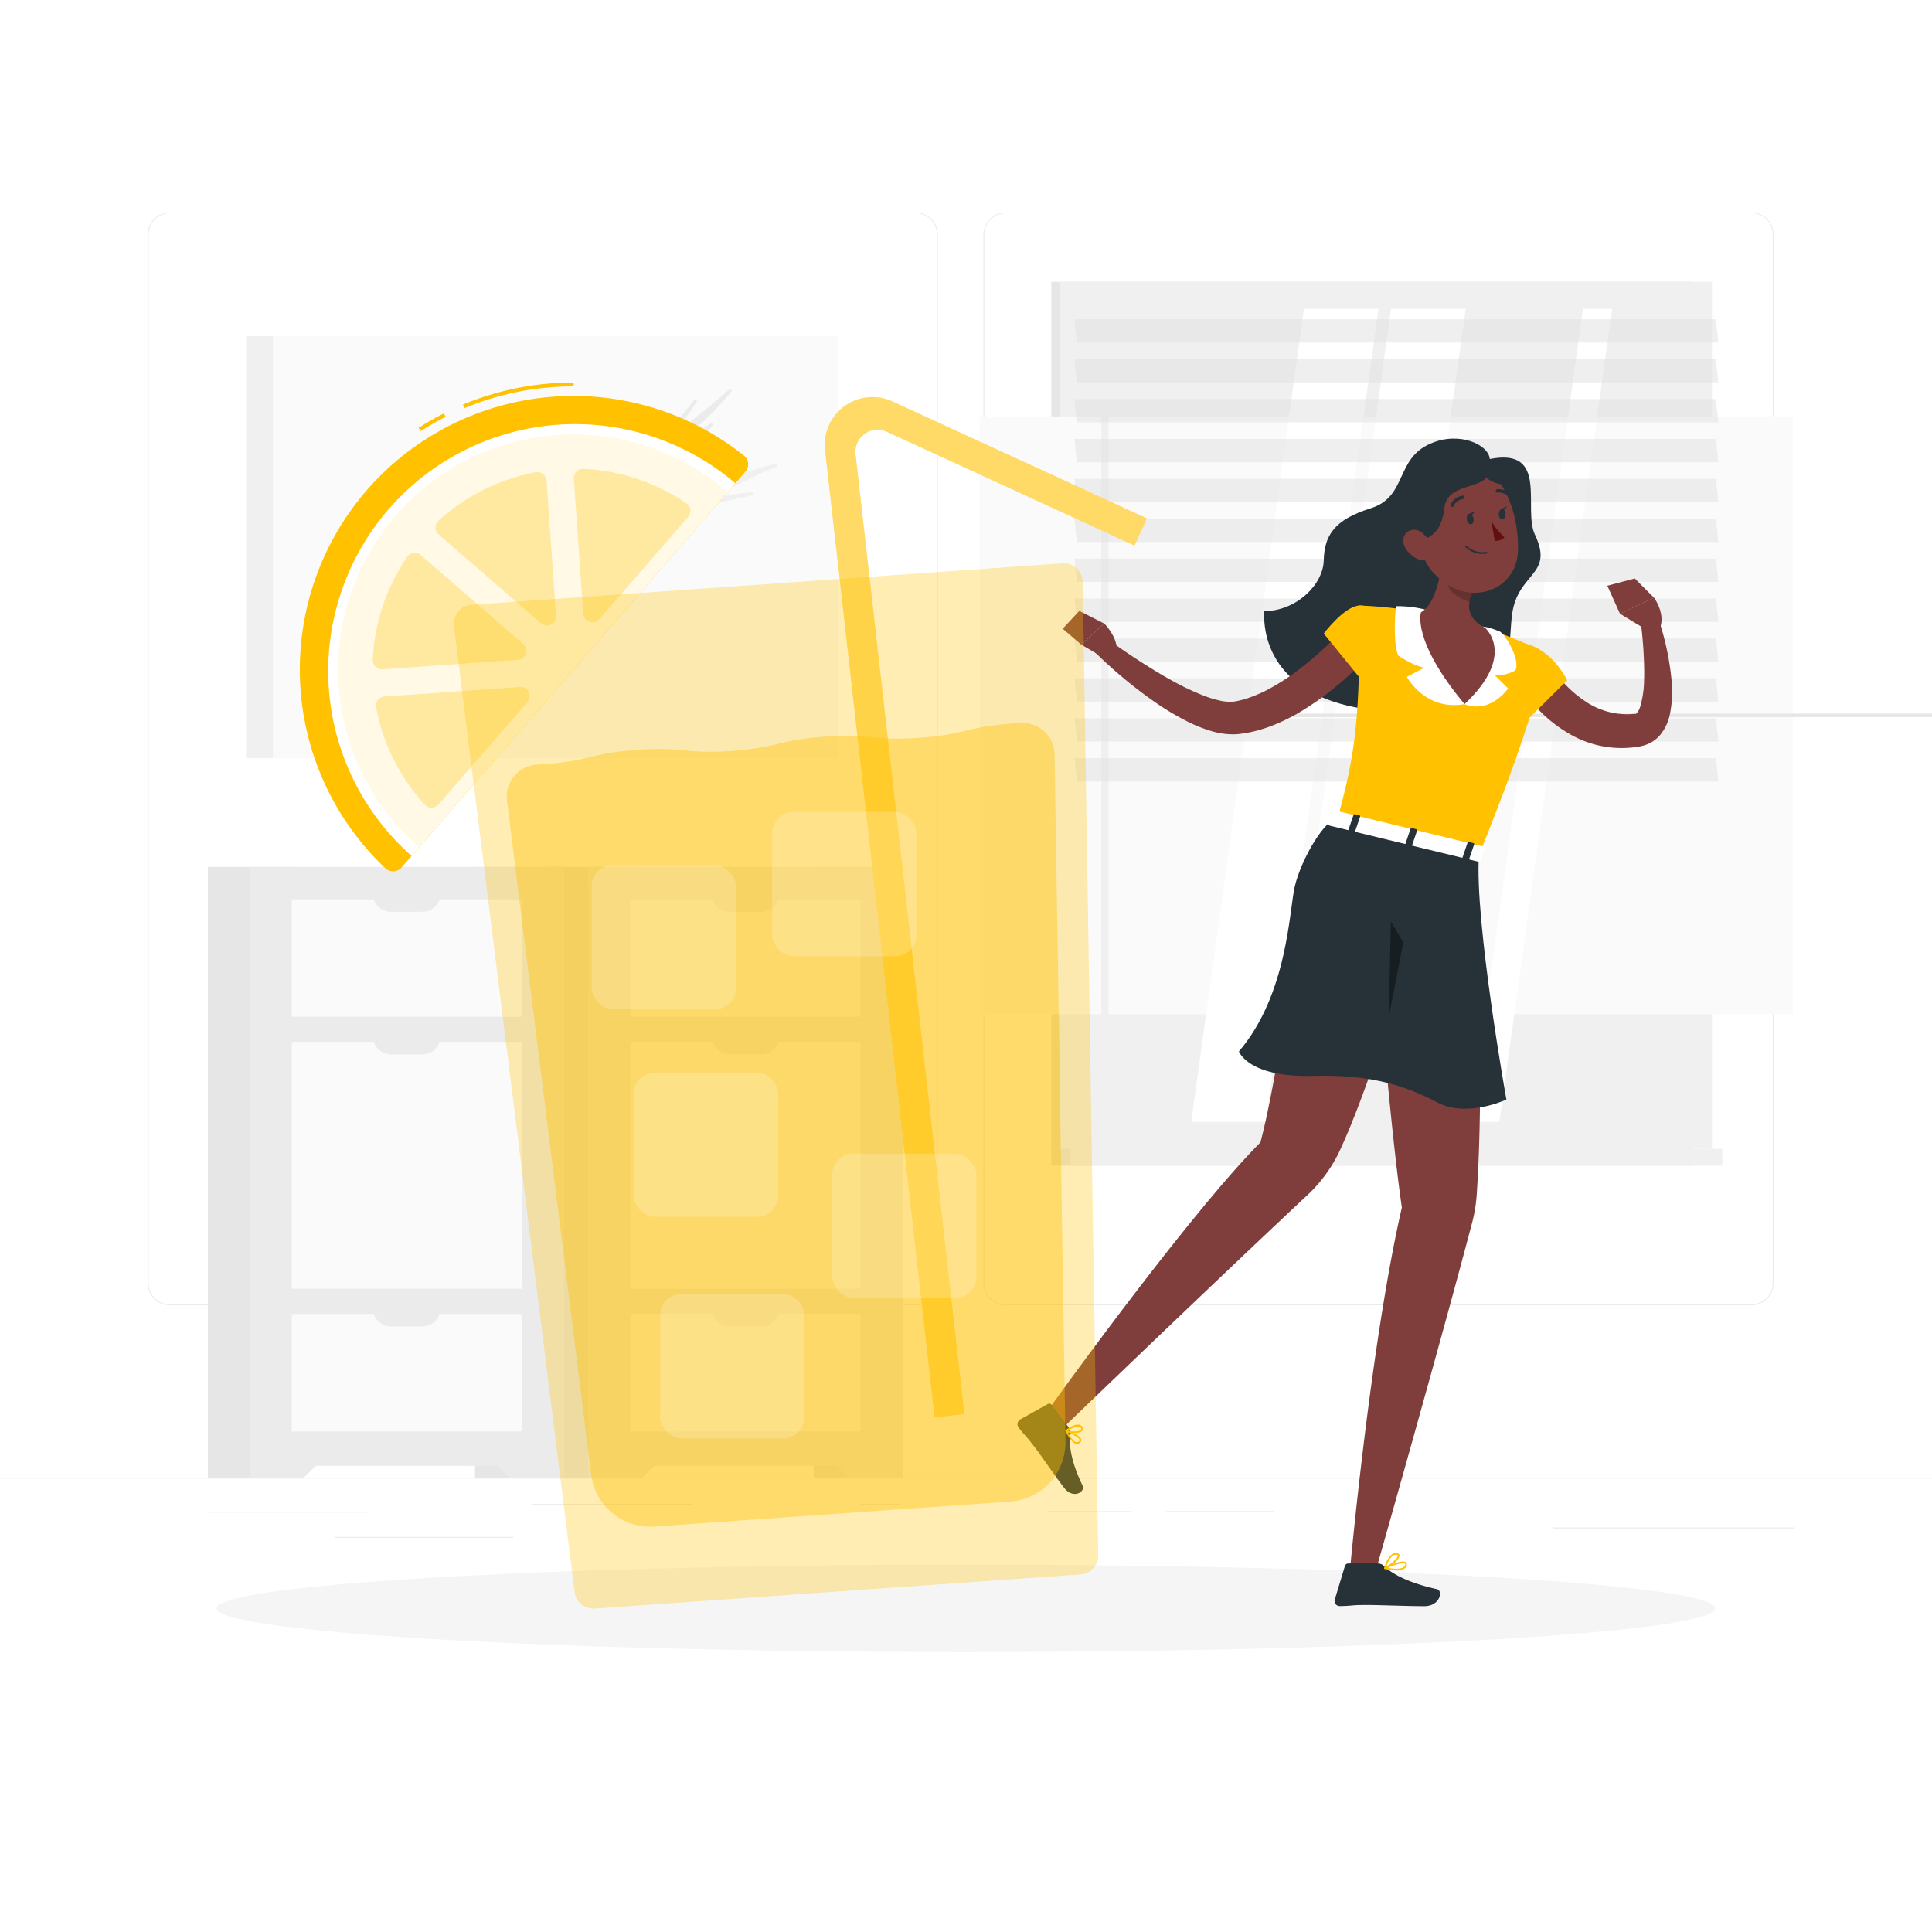 <svg class="animated" id="freepik_stories-refreshing" xmlns="http://www.w3.org/2000/svg" viewBox="0 0 500 500" version="1.1" xmlns:xlink="http://www.w3.org/1999/xlink" xmlns:svgjs="http://svgjs.com/svgjs"><style>svg#freepik_stories-refreshing:not(.animated) .animable {opacity: 0;}svg#freepik_stories-refreshing.animated #freepik--Character--inject-1 {animation: 1s 1 forwards cubic-bezier(.36,-0.01,.5,1.38) slideRight;animation-delay: 0s;}svg#freepik_stories-refreshing.animated #freepik--fresh-drink--inject-1 {animation: 1.5s Infinite  linear floating;animation-delay: 0s;}            @keyframes slideRight {                0% {                    opacity: 0;                    transform: translateX(30px);                }                100% {                    opacity: 1;                    transform: translateX(0);                }            }                    @keyframes floating {                0% {                    opacity: 1;                    transform: translateY(0px);                }                50% {                    transform: translateY(-10px);                }                100% {                    opacity: 1;                    transform: translateY(0px);                }            }        </style><g id="freepik--background-complete--inject-1" class="animable" style="transform-origin: 250px 226.5px;"><rect y="382.4" width="500" height="0.25" style="fill: rgb(235, 235, 235); transform-origin: 250px 382.525px;" id="elu9r9k6pn8g8" class="animable"></rect><rect x="53.79" y="391.21" width="41.21" height="0.25" style="fill: rgb(235, 235, 235); transform-origin: 74.395px 391.335px;" id="elj0fs0gur9ya" class="animable"></rect><rect x="137.67" y="389.21" width="41.33" height="0.25" style="fill: rgb(235, 235, 235); transform-origin: 158.335px 389.335px;" id="elc9p4g4nrgo4" class="animable"></rect><rect x="222.78" y="389.21" width="10" height="0.25" style="fill: rgb(235, 235, 235); transform-origin: 227.78px 389.335px;" id="el4n9r3cg1poh" class="animable"></rect><rect x="86.58" y="397.75" width="46.25" height="0.25" style="fill: rgb(235, 235, 235); transform-origin: 109.705px 397.875px;" id="eli9w0uksxuqi" class="animable"></rect><rect x="271.2" y="391.08" width="21.6" height="0.25" style="fill: rgb(235, 235, 235); transform-origin: 282px 391.205px;" id="el2lpyj8cub1u" class="animable"></rect><rect x="301.7" y="391.08" width="27.93" height="0.25" style="fill: rgb(235, 235, 235); transform-origin: 315.665px 391.205px;" id="elwebqxz6du2h" class="animable"></rect><rect x="401.89" y="395.31" width="62.44" height="0.25" style="fill: rgb(235, 235, 235); transform-origin: 433.11px 395.435px;" id="eld5l4dy865ys" class="animable"></rect><path d="M237,337.8H43.91a5.71,5.71,0,0,1-5.7-5.71V60.66A5.71,5.71,0,0,1,43.91,55H237a5.71,5.71,0,0,1,5.71,5.71V332.09A5.71,5.71,0,0,1,237,337.8ZM43.91,55.2a5.46,5.46,0,0,0-5.45,5.46V332.09a5.46,5.46,0,0,0,5.45,5.46H237a5.47,5.47,0,0,0,5.46-5.46V60.66A5.47,5.47,0,0,0,237,55.2Z" style="fill: rgb(235, 235, 235); transform-origin: 140.46px 196.4px;" id="elqtvouwtx6x7" class="animable"></path><path d="M453.31,337.8H260.21a5.72,5.72,0,0,1-5.71-5.71V60.66A5.72,5.72,0,0,1,260.21,55h193.1A5.71,5.71,0,0,1,459,60.66V332.09A5.71,5.71,0,0,1,453.31,337.8ZM260.21,55.2a5.47,5.47,0,0,0-5.46,5.46V332.09a5.47,5.47,0,0,0,5.46,5.46h193.1a5.47,5.47,0,0,0,5.46-5.46V60.66a5.47,5.47,0,0,0-5.46-5.46Z" style="fill: rgb(235, 235, 235); transform-origin: 356.75px 196.4px;" id="elrqc2xbhbbo" class="animable"></path><rect x="272.08" y="72.94" width="166" height="224.38" style="fill: rgb(230, 230, 230); transform-origin: 355.08px 185.13px;" id="elg5lucw9i7ww" class="animable"></rect><rect x="274.4" y="72.94" width="168.66" height="224.38" style="fill: rgb(240, 240, 240); transform-origin: 358.73px 185.13px;" id="ellvjvme1yho" class="animable"></rect><rect x="272.08" y="297.32" width="166" height="4.35" style="fill: rgb(230, 230, 230); transform-origin: 355.08px 299.495px;" id="elukzve8azlio" class="animable"></rect><rect x="277.06" y="297.32" width="168.66" height="4.35" style="fill: rgb(240, 240, 240); transform-origin: 361.39px 299.495px;" id="elhntig193odw" class="animable"></rect><g id="ele47flyvx1t"><rect x="253.51" y="107.77" width="210.43" height="154.71" style="fill: rgb(250, 250, 250); transform-origin: 358.725px 185.125px; transform: rotate(90deg);" class="animable"></rect></g><polygon points="330.84 290.35 360 79.91 379.32 79.91 350.16 290.35 330.84 290.35" style="fill: rgb(255, 255, 255); transform-origin: 355.08px 185.13px;" id="elegfqmxvkuhw" class="animable"></polygon><polygon points="308.28 290.35 337.45 79.91 356.76 79.91 327.6 290.35 308.28 290.35" style="fill: rgb(255, 255, 255); transform-origin: 332.52px 185.13px;" id="elly1oyhppcv" class="animable"></polygon><rect x="285.02" y="79.91" width="1.89" height="197.78" rx="0.57" style="fill: rgb(240, 240, 240); transform-origin: 285.965px 178.8px;" id="el8eo1roz6459" class="animable"></rect><polygon points="380.51 290.35 409.67 79.91 417.21 79.91 388.04 290.35 380.51 290.35" style="fill: rgb(255, 255, 255); transform-origin: 398.86px 185.13px;" id="elrvw4aky5ctg" class="animable"></polygon><g id="elnso533d7v6m"><rect x="330.43" y="184.69" width="210.43" height="0.89" style="fill: rgb(230, 230, 230); transform-origin: 435.645px 185.135px; transform: rotate(90deg);" class="animable"></rect></g><g id="el2iqoqkij3r2"><polygon points="444.71 88.64 278.7 88.64 278.06 82.62 444.07 82.62 444.71 88.64" style="fill: rgb(224, 224, 224); opacity: 0.5; transform-origin: 361.385px 85.63px;" class="animable"></polygon></g><g id="elfl17g1t1mir"><polygon points="444.71 109.3 278.7 109.3 278.06 103.28 444.07 103.28 444.71 109.3" style="fill: rgb(224, 224, 224); opacity: 0.5; transform-origin: 361.385px 106.29px;" class="animable"></polygon></g><g id="elgxbvhaqj9ar"><polygon points="444.71 129.95 278.7 129.95 278.06 123.93 444.07 123.93 444.71 129.95" style="fill: rgb(224, 224, 224); opacity: 0.5; transform-origin: 361.385px 126.94px;" class="animable"></polygon></g><g id="el883bub30cy8"><polygon points="444.71 150.6 278.7 150.6 278.06 144.58 444.07 144.58 444.71 150.6" style="fill: rgb(224, 224, 224); opacity: 0.5; transform-origin: 361.385px 147.59px;" class="animable"></polygon></g><g id="elk2orj7f226c"><polygon points="444.71 171.26 278.7 171.26 278.06 165.24 444.07 165.24 444.71 171.26" style="fill: rgb(224, 224, 224); opacity: 0.5; transform-origin: 361.385px 168.25px;" class="animable"></polygon></g><g id="el44saf0n9ffl"><polygon points="444.71 191.91 278.7 191.91 278.06 185.89 444.07 185.89 444.71 191.91" style="fill: rgb(224, 224, 224); opacity: 0.5; transform-origin: 361.385px 188.9px;" class="animable"></polygon></g><g id="el13skvti1gwlj"><polygon points="444.71 98.97 278.7 98.97 278.06 92.95 444.07 92.95 444.71 98.97" style="fill: rgb(224, 224, 224); opacity: 0.5; transform-origin: 361.385px 95.96px;" class="animable"></polygon></g><g id="elz34bbd45odd"><polygon points="444.71 119.62 278.7 119.62 278.06 113.6 444.07 113.6 444.71 119.62" style="fill: rgb(224, 224, 224); opacity: 0.5; transform-origin: 361.385px 116.61px;" class="animable"></polygon></g><g id="elqig471ct8ld"><polygon points="444.71 140.28 278.7 140.28 278.06 134.26 444.07 134.26 444.71 140.28" style="fill: rgb(224, 224, 224); opacity: 0.5; transform-origin: 361.385px 137.27px;" class="animable"></polygon></g><g id="eluou3p0glqwl"><polygon points="444.71 160.93 278.7 160.93 278.06 154.91 444.07 154.91 444.71 160.93" style="fill: rgb(224, 224, 224); opacity: 0.5; transform-origin: 361.385px 157.92px;" class="animable"></polygon></g><g id="elubfbwmvwpuj"><polygon points="444.71 181.58 278.7 181.58 278.06 175.56 444.07 175.56 444.71 181.58" style="fill: rgb(224, 224, 224); opacity: 0.5; transform-origin: 361.385px 178.57px;" class="animable"></polygon></g><g id="elonkgb6w65mc"><polygon points="444.71 202.24 278.7 202.24 278.06 196.22 444.07 196.22 444.71 202.24" style="fill: rgb(224, 224, 224); opacity: 0.5; transform-origin: 361.385px 199.23px;" class="animable"></polygon></g><g id="elw6ugn1x3g"><rect x="70.65" y="87.01" width="146.29" height="109.21" style="fill: rgb(250, 250, 250); transform-origin: 143.795px 141.615px; transform: rotate(180deg);" class="animable"></rect></g><rect x="63.68" y="87.01" width="6.97" height="109.21" style="fill: rgb(240, 240, 240); transform-origin: 67.165px 141.615px;" id="elblrw3ch4s94" class="animable"></rect><path d="M189.13,101.51a81.51,81.51,0,0,1-10.55,10.58c-.51.42-.32,1.21.22.88,1.64-1,3.39-2.19,5.21-3.47.52-.36.77.36.29.83a65.77,65.77,0,0,1-20.88,14l-.06.06A128.44,128.44,0,0,0,185,114.3c.51-.3.7.45.22.87a84.94,84.94,0,0,1-10.12,7.72c-.54.35-.45,1.23.1,1s1.37-.68,2.07-1c.51-.26.66.49.18.9a88.38,88.38,0,0,1-13.26,9.39c-.53.31-.5,1.2.05,1,4.54-1.83,9.56-4,14.78-6.7.51-.26.66.5.18.9C162.8,142,144,146.37,137.93,147.49a183.56,183.56,0,0,0,34.82-9.38c.51-.2.57.61.07,1a87.11,87.11,0,0,1-17.15,9.25c-.56.23-.63,1.18-.08,1,2.36-.63,4.78-1.35,7.24-2.16.51-.17.55.65,0,1a100.13,100.13,0,0,1-24.95,11.61c-.56.18-.68,1.18-.13,1.06a97.81,97.81,0,0,0,10.4-3c.49-.17.56.6.08,1a55.77,55.77,0,0,1-16.69,8.58c-.54.17-.68,1.14-.15,1.06,2.66-.42,5.45-.94,8.31-1.62.49-.11.48.69,0,1a54.44,54.44,0,0,1-20.63,7.74c-.53.09-.77,1.08-.26,1.08a87,87,0,0,0,11.65-.79c.48-.06.42.76-.07,1-19.07,10.37-40,3.41-40.37,3.28h0l-1.54-.66c-1.55-.67-.79-3.83,1.16-4.79,15.65-7.7,59.19-31.5,90-71.2.44-.56,1-.11.58.5q-1.77,2.81-4.16,5.91c-.38.49-.09,1.06.38.72a145.37,145.37,0,0,0,12.24-9.86C189.22,100.35,189.57,101,189.13,101.51Z" style="fill: rgb(235, 235, 235); transform-origin: 138.49px 141.632px;" id="el79ugga7wpg" class="animable"></path><path d="M200.41,120.13a74.78,74.78,0,0,0-14.2,4.85c-.61.28-1.28-.3-.74-.64,1.63-1.06,3.43-2.17,5.37-3.29.54-.31,0-.91-.66-.68a60.49,60.49,0,0,0-21.59,13.09l-.08,0a120,120,0,0,1,18.25-15.8c.49-.34-.13-.89-.73-.64a77.69,77.69,0,0,0-11.35,5.86c-.55.35-1.33-.18-.85-.58s1.19-1,1.81-1.46c.46-.35-.18-.88-.76-.62a81.35,81.35,0,0,0-14.19,8c-.51.37-1.33-.11-.9-.53,3.56-3.45,7.68-7.16,12.3-10.85.45-.37-.2-.89-.78-.63-19.5,9-31.28,24.79-34.82,30.09a177.57,177.57,0,0,1,23-28.77c.39-.4-.34-.87-.87-.56a81.21,81.21,0,0,0-15.65,11.86c-.44.42-1.36,0-1-.44,1.55-1.95,3.21-3.92,5-5.88.36-.4-.38-.85-.9-.53a93.73,93.73,0,0,0-21,18.17c-.39.45-1.38.06-1-.4a97.16,97.16,0,0,1,7-8.51c.37-.38-.32-.83-.86-.55a51.62,51.62,0,0,0-14.83,11.75c-.39.44-1.35.09-1-.38,1.47-2.36,3.1-4.77,4.89-7.18.31-.41-.44-.81-.93-.49a51.64,51.64,0,0,0-15.66,16c-.3.47-1.32.21-1.11-.29a89.31,89.31,0,0,1,5.48-10.8c.26-.43-.53-.78-1-.44C88.43,152,86.43,175.59,86.39,176v1.83c0,1.83,3.26,2.68,5,1.29C104.92,168,144.94,138,194.68,128.21c.7-.14.48-.87-.24-.81a71.91,71.91,0,0,0-7.22,1c-.62.11-1-.45-.53-.73a135.4,135.4,0,0,1,14.22-6.84C201.52,120.63,201.08,120,200.41,120.13Z" style="fill: rgb(240, 240, 240); transform-origin: 143.795px 147.975px;" id="eljnlkp98il3b" class="animable"></path><rect x="210.54" y="224.36" width="23.07" height="158.03" style="fill: rgb(230, 230, 230); transform-origin: 222.075px 303.375px;" id="elu682ngd3st" class="animable"></rect><polygon points="219.56 382.4 233.61 382.4 233.61 367.82 204.83 367.82 219.56 382.4" style="fill: rgb(235, 235, 235); transform-origin: 219.22px 375.11px;" id="el0qlrcv1c6cjo" class="animable"></polygon><rect x="141.42" y="224.36" width="23.07" height="158.03" style="fill: rgb(230, 230, 230); transform-origin: 152.955px 303.375px;" id="el91xlqp1tvcc" class="animable"></rect><rect x="152.22" y="224.36" width="81.39" height="155" style="fill: rgb(235, 235, 235); transform-origin: 192.915px 301.86px;" id="elqzw9ueoumc" class="animable"></rect><polygon points="166.27 382.4 152.22 382.4 152.22 367.82 181 367.82 166.27 382.4" style="fill: rgb(235, 235, 235); transform-origin: 166.61px 375.11px;" id="elezqxvqzq0v4" class="animable"></polygon><rect x="163.12" y="269.64" width="59.59" height="63.9" style="fill: rgb(250, 250, 250); transform-origin: 192.915px 301.59px;" id="elc7py970eeo" class="animable"></rect><rect x="163.12" y="340.05" width="59.59" height="30.41" style="fill: rgb(250, 250, 250); transform-origin: 192.915px 355.255px;" id="elt3gui49ab8" class="animable"></rect><path d="M184.16,267h17.51a0,0,0,0,1,0,0v1.22a4.66,4.66,0,0,1-4.66,4.66h-8.19a4.66,4.66,0,0,1-4.66-4.66V267A0,0,0,0,1,184.16,267Z" style="fill: rgb(235, 235, 235); transform-origin: 192.915px 269.94px;" id="elo180yl2ofw" class="animable"></path><rect x="163.12" y="232.73" width="59.59" height="30.41" style="fill: rgb(250, 250, 250); transform-origin: 192.915px 247.935px;" id="elhfmugfdy37k" class="animable"></rect><path d="M184.16,230.1h17.51a0,0,0,0,1,0,0v1.22A4.66,4.66,0,0,1,197,236h-8.19a4.66,4.66,0,0,1-4.66-4.66V230.1A0,0,0,0,1,184.16,230.1Z" style="fill: rgb(235, 235, 235); transform-origin: 192.91px 233.05px;" id="el79px5299ofn" class="animable"></path><path d="M184.16,337.41h17.51a0,0,0,0,1,0,0v1.22A4.66,4.66,0,0,1,197,343.3h-8.19a4.66,4.66,0,0,1-4.66-4.66v-1.22A0,0,0,0,1,184.16,337.41Z" style="fill: rgb(235, 235, 235); transform-origin: 192.91px 340.355px;" id="elp3ln0j8tom" class="animable"></path><rect x="122.92" y="224.36" width="23.07" height="158.03" style="fill: rgb(230, 230, 230); transform-origin: 134.455px 303.375px;" id="elhuzv3202a14" class="animable"></rect><polygon points="131.94 382.4 145.99 382.4 145.99 367.82 117.21 367.82 131.94 382.4" style="fill: rgb(235, 235, 235); transform-origin: 131.6px 375.11px;" id="elajghyy9iuaw" class="animable"></polygon><rect x="53.79" y="224.36" width="23.07" height="158.03" style="fill: rgb(230, 230, 230); transform-origin: 65.325px 303.375px;" id="ell5wd0m49ie9" class="animable"></rect><rect x="64.6" y="224.36" width="81.39" height="155" style="fill: rgb(235, 235, 235); transform-origin: 105.295px 301.86px;" id="elnq0ofmzwdq" class="animable"></rect><polygon points="78.65 382.4 64.6 382.4 64.6 367.82 93.38 367.82 78.65 382.4" style="fill: rgb(235, 235, 235); transform-origin: 78.99px 375.11px;" id="elresofbm1btg" class="animable"></polygon><rect x="75.5" y="269.64" width="59.59" height="63.9" style="fill: rgb(250, 250, 250); transform-origin: 105.295px 301.59px;" id="elxxynwd9sevr" class="animable"></rect><rect x="75.5" y="340.05" width="59.59" height="30.41" style="fill: rgb(250, 250, 250); transform-origin: 105.295px 355.255px;" id="eln55ek2755na" class="animable"></rect><path d="M96.54,267H114a0,0,0,0,1,0,0v1.22a4.66,4.66,0,0,1-4.66,4.66H101.2a4.66,4.66,0,0,1-4.66-4.66V267A0,0,0,0,1,96.54,267Z" style="fill: rgb(235, 235, 235); transform-origin: 105.27px 269.94px;" id="elu96tsuylpc" class="animable"></path><rect x="75.5" y="232.73" width="59.59" height="30.41" style="fill: rgb(250, 250, 250); transform-origin: 105.295px 247.935px;" id="el7erzebax6p" class="animable"></rect><path d="M96.54,230.1H114a0,0,0,0,1,0,0v1.22a4.66,4.66,0,0,1-4.66,4.66H101.2a4.66,4.66,0,0,1-4.66-4.66V230.1A0,0,0,0,1,96.54,230.1Z" style="fill: rgb(235, 235, 235); transform-origin: 105.27px 233.04px;" id="eljw8ik1q03bm" class="animable"></path><path d="M96.54,337.41H114a0,0,0,0,1,0,0v1.22a4.66,4.66,0,0,1-4.66,4.66H101.2a4.66,4.66,0,0,1-4.66-4.66v-1.22A0,0,0,0,1,96.54,337.41Z" style="fill: rgb(235, 235, 235); transform-origin: 105.27px 340.35px;" id="eltntbjdsp1z" class="animable"></path></g><g id="freepik--Shadow--inject-1" class="animable" style="transform-origin: 250px 416.24px;"><ellipse id="freepik--path--inject-1" cx="250" cy="416.24" rx="193.89" ry="11.32" style="fill: rgb(245, 245, 245); transform-origin: 250px 416.24px;" class="animable"></ellipse></g><g id="freepik--Character--inject-1" class="animable" style="transform-origin: 348.038px 264.596px;"><path d="M385.55,118.8c-.25-3.69-7.84-7.28-15.33-4-9.24,4-5.92,13.74-15.48,16.74s-12,7.13-12.16,13.53-7.39,13.17-15.39,13.06c-.52,10.11,5.64,25.78,36,26.11s26.79-15.74,28.15-25.37c1.54-10.85,10.92-9.93,5.89-20.52C394.05,131.68,401,115.72,385.55,118.8Z" style="fill: rgb(38, 50, 56); transform-origin: 362.93px 148.878px;" id="elr8mc4h4p56" class="animable"></path><path d="M401.26,172.38l.39.57.49.67c.33.45.68.9,1,1.34.72.88,1.49,1.73,2.29,2.53a29.76,29.76,0,0,0,5.17,4.22,19.14,19.14,0,0,0,12,3.07c.73-.06.56,0,.65,0s.1,0,.23-.11a4.24,4.24,0,0,0,1-1.79,25,25,0,0,0,1-6.62c.1-2.42,0-4.93-.13-7.45s-.4-5.09-.68-7.56l4.53-1.09a70.39,70.39,0,0,1,3.4,15.92,29.63,29.63,0,0,1-.46,8.9,12.41,12.41,0,0,1-2.44,5.16,8.9,8.9,0,0,1-2.85,2.24,10.12,10.12,0,0,1-3.13.9,26.67,26.67,0,0,1-17.92-3.58,35.85,35.85,0,0,1-7.06-5.46,43.52,43.52,0,0,1-2.95-3.27c-.45-.57-.91-1.15-1.34-1.75l-.64-.93c-.22-.34-.39-.6-.67-1.07Z" style="fill: rgb(127, 62, 59); transform-origin: 412.943px 176.875px;" id="el1s4hk2woflm" class="animable"></path><path d="M393.2,166.28c8.36,1,12.37,9.78,12.37,9.78L394,187.55s-4.29-4.33-5.56-9.29C387.15,173.1,387.53,165.59,393.2,166.28Z" style="fill: rgb(255, 193, 0); transform-origin: 396.699px 176.893px;" id="elu1se3m98ngk" class="animable"></path><path d="M426.11,163l-6.85-4.17,8.8-4.15s2.73,3.65,1.73,7.32Z" style="fill: rgb(127, 62, 59); transform-origin: 424.635px 158.84px;" id="eltc1oglbhho8" class="animable"></path><polygon points="415.98 151.59 423.08 149.7 428.06 154.7 419.26 158.85 415.98 151.59" style="fill: rgb(127, 62, 59); transform-origin: 422.02px 154.275px;" id="elcs1n4x5m6xa" class="animable"></polygon><path d="M399.23,171.92c-.61,5.14-3.8,17.92-16.49,49.45l-36.59-9.47c3.91-14.62,6-23.15,5.63-55.19a111.06,111.06,0,0,1,16,1.75,120.1,120.1,0,0,1,16.6,4c4.56,1.56,9.45,3.64,12.28,4.9A4.38,4.38,0,0,1,399.23,171.92Z" style="fill: rgb(255, 193, 0); transform-origin: 372.708px 189.04px;" id="elprl2ixfd48" class="animable"></path><path d="M368.73,157.73a29,29,0,0,0-7.46-.84c-.39,3.12-.57,10.44.64,12.81,4.19,2.77,6.71,3.09,6.71,3.09l-4.54,2.38s4.76,8.9,14.94,7.05c1.47-7-1.12-16-1.12-16Z" style="fill: rgb(255, 255, 255); transform-origin: 370.224px 169.679px;" id="elx763ex37co" class="animable"></path><path d="M382.26,162.39s1-1,6,1.1c2.09,1.72,5.13,7.59,3.92,10a9.57,9.57,0,0,1-5.34,1.25l3.46,3.42s-4.48,6.65-11.26,4.09c-1.47-7,2-16,2-16Z" style="fill: rgb(255, 255, 255); transform-origin: 385.566px 172.494px;" id="elqrgp3nta0gr" class="animable"></path><path d="M373.53,140.3c-.13,5.56-1.25,15.53-5.78,18.16,0,0-2.52,7.21,11.27,23.76,13.56-12.72,5.33-19.72,5.33-19.72-5.64-2.86-4.51-7.21-2.56-11.08Z" style="fill: rgb(127, 62, 59); transform-origin: 377.197px 161.26px;" id="elsh2ead2pz2" class="animable"></path><g id="el6iixhey11pv"><path d="M374.43,141.51a22.69,22.69,0,0,0,.19,9.64c.53,2.19,3,3.72,5.66,4.58a14.33,14.33,0,0,1,1.51-4.31Z" style="opacity: 0.2; transform-origin: 377.896px 148.62px;" class="animable"></path></g><path d="M365.54,134.05c2.14,8.92,2.86,12.74,8.21,16.67,8.06,5.9,18.51,1.57,19.07-7.75.5-8.39-3.08-21.57-12.52-23.8A12.17,12.17,0,0,0,365.54,134.05Z" style="fill: rgb(127, 62, 59); transform-origin: 379.004px 136.106px;" id="el5piid63bj5i" class="animable"></path><path d="M385,119.72c2.69,8-10.38,3.92-11.21,11.8s-5.44,8.83-13.22,9.68c-1.67-8.53,3.6-19.2,7.05-21.48S378.94,112.83,385,119.72Z" style="fill: rgb(38, 50, 56); transform-origin: 372.808px 128.643px;" id="elx7m4uil6lvs" class="animable"></path><path d="M363.58,141.58a6.92,6.92,0,0,0,3.94,3.32c2.26.71,3.43-1.25,2.84-3.39-.52-1.92-2.33-4.62-4.62-4.4S362.58,139.65,363.58,141.58Z" style="fill: rgb(127, 62, 59); transform-origin: 366.841px 141.073px;" id="eleyepqs8nk1" class="animable"></path><path d="M384.71,120.37c-1.08,1-1.59,4.29,4.81,5.13S384.71,120.37,384.71,120.37Z" style="fill: rgb(38, 50, 56); transform-origin: 387.774px 122.976px;" id="elcgeim8sql" class="animable"></path><path d="M381.54,221.08l-28-7.32s5.26,71.48,9.26,98.74C354.64,348,349.31,407,349.31,407h6.61S373,346.87,381,316.38a38.32,38.32,0,0,0,1.16-7C384.54,274.51,381.54,221.08,381.54,221.08Z" style="fill: rgb(127, 62, 59); transform-origin: 366.194px 310.38px;" id="elz7deplgqbt" class="animable"></path><path d="M356.57,404.63h-7.63a.92.92,0,0,0-.88.66l-2.61,8.64a1.32,1.32,0,0,0,1.29,1.73c3.81-.07,2.39-.29,7.19-.29,3,0,10.59.31,14.67.31s4.93-4,3.29-4.4c-7.36-1.64-11.57-3.9-13.79-6.06A2.17,2.17,0,0,0,356.57,404.63Z" style="fill: rgb(38, 50, 56); transform-origin: 359.03px 410.155px;" id="el5nay30nwldj" class="animable"></path><path d="M361.36,406.43a3.69,3.69,0,0,0,2.15-.51,1.41,1.41,0,0,0,.58-1.05.58.58,0,0,0-.26-.59c-1-.68-4.73,1-5.48,1.36a.22.22,0,0,0-.13.22.21.21,0,0,0,.16.19A14.22,14.22,0,0,0,361.36,406.43Zm1.79-1.89a.72.72,0,0,1,.43.1.2.2,0,0,1,.08.2,1,1,0,0,1-.41.73c-.65.48-2.16.55-4.11.19A13.78,13.78,0,0,1,363.15,404.54Z" style="fill: rgb(255, 193, 0); transform-origin: 361.159px 405.279px;" id="elhik2fusei2" class="animable"></path><path d="M358.43,406.05h.08c1.25-.51,3.79-2.5,3.68-3.53,0-.23-.17-.51-.73-.58-2.15-.26-3.19,3.69-3.23,3.86a.2.2,0,0,0,.06.21A.19.19,0,0,0,358.43,406.05Zm2.82-3.69h.14c.23,0,.35.09.37.2.06.6-1.7,2.17-3,2.86C359.1,404.48,359.94,402.36,361.25,402.36Z" style="fill: rgb(255, 193, 0); transform-origin: 360.207px 403.989px;" id="eltqqsn59ytbo" class="animable"></path><path d="M372.65,218.76s-14.54,54.46-25.81,78.79a37.61,37.61,0,0,1-8.48,11.74c-22.21,20.74-63,60-63,60l-3.87-4.69s35.85-50,54.71-68.95c7.35-28.38,8.53-67.33,21.75-83.36Z" style="fill: rgb(127, 62, 59); transform-origin: 322.07px 290.79px;" id="el8ehxaaovaad" class="animable"></path><path d="M345.74,211.78c-3.78,1.44-9.22,11.44-10.66,17.66s-1.84,27.89-14.45,42.67c0,0,2.33,6.79,19.22,6.33,13.39-.36,22.56,1.81,32.17,6.89,7.65,4.05,17.83-.77,17.83-.77s-8.23-46-7.11-63.19C376.3,219.56,345.74,211.78,345.74,211.78Z" style="fill: rgb(38, 50, 56); transform-origin: 355.24px 249.365px;" id="elrd9v1b67izt" class="animable"></path><g id="elwtwbmjo6d"><polygon points="359.38 263.4 359.95 238.41 363.16 243.93 359.38 263.4" style="opacity: 0.4; transform-origin: 361.27px 250.905px;" class="animable"></polygon></g><path d="M276.33,369.07l-4.19-5.51a.74.74,0,0,0-.95-.21l-7.16,4a1.46,1.46,0,0,0-.38,2.16c2.28,2.85,1.31,1.35,4.12,5,1.73,2.24,5.23,7.44,7.62,10.53s5.52,1,4.8-.53c-3.24-6.7-3.46-10.65-3.36-13.82A2.44,2.44,0,0,0,276.33,369.07Z" style="fill: rgb(38, 50, 56); transform-origin: 271.812px 374.947px;" id="elvbmfgxhzqls" class="animable"></path><path d="M279.34,373.49a2.61,2.61,0,0,0,.27-.22.77.77,0,0,0,.21-.72c-.28-1.15-3.43-2.3-3.79-2.43a.2.2,0,0,0-.23.06.2.2,0,0,0,0,.23c.51,1.13,1.55,3,2.7,3.26A1.13,1.13,0,0,0,279.34,373.49Zm-2.95-2.77c1.25.5,2.86,1.32,3,1.93a.31.31,0,0,1-.11.31.81.81,0,0,1-.75.28C277.92,373.13,277.13,372.19,276.39,370.72Z" style="fill: rgb(255, 193, 0); transform-origin: 277.801px 371.897px;" id="elmaii6u0hd7g" class="animable"></path><path d="M279.9,370.46a.85.85,0,0,0,.2-.17.76.76,0,0,0,0-1,1.21,1.21,0,0,0-.8-.57c-1.32-.26-3.41,1.31-3.5,1.38a.22.22,0,0,0-.08.2.24.24,0,0,0,.13.18C276.74,370.9,279,371.05,279.9,370.46Zm-3.4-.24a4.83,4.83,0,0,1,2.75-1,.72.72,0,0,1,.5.36c.15.24.09.36,0,.44-.42.48-2.24.54-3.33.26Z" style="fill: rgb(255, 193, 0); transform-origin: 278.003px 369.771px;" id="elryo8l6gcobj" class="animable"></path><path d="M346.12,210.21l-2.37,2.84c-.18.22.06.55.48.66L382.56,223c.33.08.63,0,.7-.21l1.05-3.17c.08-.22-.17-.48-.53-.57l-37-9A.65.65,0,0,0,346.12,210.21Z" style="fill: rgb(255, 255, 255); transform-origin: 364.007px 216.525px;" id="elpu7ki2t3ujb" class="animable"></path><path d="M350.18,215.53l-1-.25c-.19,0-.32-.18-.28-.3l1.41-4.11c0-.12.23-.18.43-.13l1,.24c.2.05.33.19.28.31l-1.4,4.1C350.57,215.51,350.37,215.57,350.18,215.53Z" style="fill: rgb(38, 50, 56); transform-origin: 350.462px 213.132px;" id="eln9hu5my3l5q" class="animable"></path><path d="M379.69,222.72l-1-.25c-.2,0-.32-.18-.28-.3l1.4-4.11c0-.12.24-.18.44-.13l1,.24c.19.05.32.19.28.31l-1.4,4.1C380.08,222.71,379.89,222.76,379.69,222.72Z" style="fill: rgb(38, 50, 56); transform-origin: 379.97px 220.323px;" id="elc2prhpa80f" class="animable"></path><path d="M364.93,219.12l-1-.24c-.19,0-.32-.19-.28-.31l1.4-4.1c0-.12.24-.18.44-.13l1,.24c.2,0,.32.18.28.3l-1.4,4.11C365.33,219.11,365.13,219.17,364.93,219.12Z" style="fill: rgb(38, 50, 56); transform-origin: 365.21px 216.73px;" id="elj22ly0f5o5" class="animable"></path><path d="M379.62,134.47c.13.73.62,1.27,1.1,1.2s.76-.73.63-1.46-.62-1.27-1.1-1.2S379.49,133.74,379.62,134.47Z" style="fill: rgb(38, 50, 56); transform-origin: 380.485px 134.34px;" id="el3ktm9gae6uh" class="animable"></path><g id="el5by84jadvtg"><ellipse cx="388.76" cy="133.07" rx="0.88" ry="1.35" style="fill: rgb(38, 50, 56); transform-origin: 388.76px 133.07px; transform: rotate(-10.93deg);" class="animable"></ellipse></g><path d="M388.32,131.81,390,131S389.33,132.55,388.32,131.81Z" style="fill: rgb(38, 50, 56); transform-origin: 389.16px 131.505px;" id="elp19eidm07e" class="animable"></path><path d="M385.93,134.8a20.79,20.79,0,0,0,3.43,4.28,3.15,3.15,0,0,1-2.52.89Z" style="fill: rgb(99, 15, 15); transform-origin: 387.645px 137.393px;" id="el5vw2h44e217" class="animable"></path><path d="M384.85,143.22a.22.22,0,0,0,.1-.21.23.23,0,0,0-.25-.19,6,6,0,0,1-5.13-1.54.22.22,0,1,0-.32.29,6.36,6.36,0,0,0,5.52,1.68A.11.11,0,0,0,384.85,143.22Z" style="fill: rgb(38, 50, 56); transform-origin: 382.057px 142.261px;" id="elpu1chvuyym" class="animable"></path><path d="M376,131.15a.33.33,0,0,0,.15-.16,3.38,3.38,0,0,1,2.5-1.86.42.42,0,0,0,.39-.47.45.45,0,0,0-.48-.4,4.23,4.23,0,0,0-3.18,2.32.44.44,0,0,0,.62.57Z" style="fill: rgb(38, 50, 56); transform-origin: 377.19px 129.735px;" id="elb5cpfkfae0p" class="animable"></path><path d="M391.13,128.74a.18.18,0,0,0,.07-.05.43.43,0,0,0,0-.61,4.45,4.45,0,0,0-3.74-1.47.42.42,0,0,0-.34.5.44.44,0,0,0,.5.36,3.55,3.55,0,0,1,2.95,1.2A.44.44,0,0,0,391.13,128.74Z" style="fill: rgb(38, 50, 56); transform-origin: 389.219px 127.7px;" id="el4adx1un31li" class="animable"></path><path d="M356.06,167.65c-1.25,1.47-2.39,2.68-3.64,3.94s-2.5,2.45-3.79,3.62a84,84,0,0,1-8.29,6.55c-1.47,1-3,2-4.53,2.88s-3.2,1.71-4.89,2.46a41.27,41.27,0,0,1-5.28,1.89c-.92.25-1.85.47-2.81.64-.47.11-1,.16-1.44.23l-.73.1-.88.07a19.42,19.42,0,0,1-6.26-.83,36.53,36.53,0,0,1-5.24-2,66.79,66.79,0,0,1-9.12-5.32,117.37,117.37,0,0,1-15.77-13.08l3.06-3.51c2.62,1.88,5.35,3.78,8.09,5.54s5.51,3.51,8.33,5.06a69.56,69.56,0,0,0,8.51,4.09,29.06,29.06,0,0,0,4.19,1.3,11.7,11.7,0,0,0,3.63.31l.36-.05.51-.1c.34-.07.68-.12,1-.22.67-.16,1.35-.36,2-.58a39,39,0,0,0,4.06-1.67,57.29,57.29,0,0,0,7.8-4.78,85.81,85.81,0,0,0,7.28-6c1.17-1.06,2.32-2.16,3.44-3.28s2.25-2.31,3.2-3.36Z" style="fill: rgb(127, 62, 59); transform-origin: 319.725px 175.795px;" id="el9wqyhkj76l" class="animable"></path><path d="M285.6,170.21l-5.78-3.39,5.94-5.46s3.62,3.51,3.25,7.35Z" style="fill: rgb(127, 62, 59); transform-origin: 284.428px 165.785px;" id="elg7x9de38tpd" class="animable"></path><polygon points="275.02 162.71 279.32 158.1 285.76 161.37 279.82 166.82 275.02 162.71" style="fill: rgb(127, 62, 59); transform-origin: 280.39px 162.46px;" id="elgbmw0jc52ah" class="animable"></polygon><path d="M351.78,156.71c-3.9.21-9.2,7.25-9.2,7.25l10.17,12.5s5.94-3.89,5.45-9C357.68,162.21,356.24,156.46,351.78,156.71Z" style="fill: rgb(255, 193, 0); transform-origin: 350.404px 166.581px;" id="el23mejos0skl" class="animable"></path><path d="M380,133.08l1.67-.77S381.05,133.82,380,133.08Z" style="fill: rgb(38, 50, 56); transform-origin: 380.835px 132.797px;" id="eldrs3pu8vcz" class="animable"></path></g><g id="freepik--fresh-drink--inject-1" class="animable" style="transform-origin: 187.202px 257.651px;"><path d="M120.2,105.63l-.39-.92A74.07,74.07,0,0,1,148.45,99v1A73,73,0,0,0,120.2,105.63Z" style="fill: rgb(255, 193, 0); transform-origin: 134.13px 102.315px;" id="elsckr4vx1jk" class="animable"></path><path d="M108.86,111.57l-.54-.84c2.11-1.35,4.31-2.61,6.56-3.75l.45.89C113.12,109,110.94,110.24,108.86,111.57Z" style="fill: rgb(255, 193, 0); transform-origin: 111.825px 109.275px;" id="elbu0hih2edpq" class="animable"></path><path d="M192.54,117.91a2.91,2.91,0,0,1,.38,4.16l-2.61,3-83.79,96.44-2.61,3a2.89,2.89,0,0,1-4.17.21,70.81,70.81,0,0,1,92.8-106.81Z" style="fill: rgb(255, 193, 0); transform-origin: 135.609px 163.991px;" id="elufnb6yyszz" class="animable"></path><path d="M190.31,125.07l-83.79,96.44a63.88,63.88,0,0,1,83.79-96.44Z" style="fill: rgb(255, 255, 255); transform-origin: 137.627px 165.638px;" id="eljps3b15l3a" class="animable"></path><g id="elzgo29v86ukr"><path d="M102.46,133.36a60.87,60.87,0,0,0,6,85.89l79.86-91.92A60.89,60.89,0,0,0,102.46,133.36Z" style="fill: rgb(255, 193, 0); opacity: 0.1; transform-origin: 137.919px 165.837px;" class="animable"></path></g><g id="els70s12vhw7"><path d="M109.88,208.21a51.44,51.44,0,0,1-12.54-25.13,2.38,2.38,0,0,1,2.16-2.82l35-2.45a2.36,2.36,0,0,1,2,3.9l-23,26.47A2.37,2.37,0,0,1,109.88,208.21Z" style="fill: rgb(255, 193, 0); opacity: 0.3; transform-origin: 117.189px 193.417px;" class="animable"></path></g><g id="eln50r5vzet2s"><path d="M151,121.35a51.43,51.43,0,0,1,26.63,8.9,2.38,2.38,0,0,1,.47,3.52l-23,26.47a2.36,2.36,0,0,1-4.14-1.38l-2.46-35A2.38,2.38,0,0,1,151,121.35Z" style="fill: rgb(255, 193, 0); opacity: 0.3; transform-origin: 163.585px 141.202px;" class="animable"></path></g><g id="el5xd24tbz9av"><path d="M96.47,170.73a51.53,51.53,0,0,1,8.91-26.63,2.37,2.37,0,0,1,3.52-.47l26.47,23a2.36,2.36,0,0,1-1.38,4.14l-35,2.45A2.39,2.39,0,0,1,96.47,170.73Z" style="fill: rgb(255, 193, 0); opacity: 0.3; transform-origin: 116.327px 158.137px;" class="animable"></path></g><g id="ell534is6q699"><path d="M113.5,134.75a51.44,51.44,0,0,1,25.12-12.53,2.37,2.37,0,0,1,2.83,2.15l2.45,35a2.36,2.36,0,0,1-3.9,1.94l-26.48-23A2.37,2.37,0,0,1,113.5,134.75Z" style="fill: rgb(255, 193, 0); opacity: 0.3; transform-origin: 128.305px 142.03px;" class="animable"></path></g><path d="M213.54,116.53,241.9,366.8l7.66-.86L221.41,117.59a5.74,5.74,0,0,1,8.1-5.86l64.08,29.44,3.22-7L231,103.92A12.35,12.35,0,0,0,213.54,116.53Z" style="fill: rgb(255, 193, 0); transform-origin: 255.135px 234.788px;" id="els6l6ccowkpa" class="animable"></path><g id="elwi68tj8pkl"><path d="M213.54,116.53,241.9,366.8l7.66-.86L221.41,117.59a5.74,5.74,0,0,1,8.1-5.86l64.08,29.44,3.22-7L231,103.92A12.35,12.35,0,0,0,213.54,116.53Z" style="fill: rgb(255, 255, 255); opacity: 0.4; transform-origin: 255.135px 234.788px;" class="animable"></path></g><g id="elk4tbeni2bvd"><path d="M275,145.78,122,156.52a4.9,4.9,0,0,0-4.52,5.49l31.23,250a4.89,4.89,0,0,0,5.19,4.28l125.76-8.83a4.9,4.9,0,0,0,4.55-5l-4-251.87A4.89,4.89,0,0,0,275,145.78Z" style="fill: rgb(255, 193, 0); opacity: 0.3; transform-origin: 200.827px 281.036px;" class="animable"></path></g><g id="el9t5gnbeurwd"><path d="M264.25,187.11a8.3,8.3,0,0,1,8.67,8.18L275.75,373a15.38,15.38,0,0,1-14.31,15.6l-92.1,6.47A15.39,15.39,0,0,1,153,381.65L131.21,207.21a8.31,8.31,0,0,1,7.79-9.34c.57,0,1.16-.06,1.78-.11,12.14-.85,12-2.84,24.14-3.7s12.28,1.15,24.42.29,12-2.84,24.14-3.7,12.28,1.15,24.42.3,12-2.85,24.13-3.7C262.81,187.19,263.55,187.15,264.25,187.11Z" style="fill: rgb(255, 193, 0); opacity: 0.4; transform-origin: 203.448px 291.105px;" class="animable"></path></g><g id="elkj164w7nzs8"><rect x="153.12" y="223.86" width="37.37" height="37.37" rx="5.56" style="fill: rgb(255, 255, 255); opacity: 0.2; transform-origin: 171.805px 242.545px; transform: rotate(-49.02deg);" class="animable"></rect></g><g id="elhueok4t0eu7"><rect x="199.81" y="210.11" width="37.37" height="37.37" rx="5.56" style="fill: rgb(255, 255, 255); opacity: 0.2; transform-origin: 218.495px 228.795px; transform: rotate(-128.48deg);" class="animable"></rect></g><g id="elduiheglt34i"><rect x="215.35" y="298.57" width="37.37" height="37.37" rx="5.56" style="fill: rgb(255, 255, 255); opacity: 0.2; transform-origin: 234.035px 317.255px; transform: rotate(-67.74deg);" class="animable"></rect></g><g id="el7tw2a4l42hh"><rect x="164.03" y="277.56" width="37.37" height="37.37" rx="5.56" style="fill: rgb(255, 255, 255); opacity: 0.2; transform-origin: 182.715px 296.245px; transform: rotate(-67.74deg);" class="animable"></rect></g><g id="elq50lw8rvdv9"><rect x="170.84" y="334.89" width="37.37" height="37.37" rx="5.56" style="fill: rgb(255, 255, 255); opacity: 0.2; transform-origin: 189.525px 353.575px; transform: rotate(12.27deg);" class="animable"></rect></g></g><defs>     <filter id="active" height="200%">         <feMorphology in="SourceAlpha" result="DILATED" operator="dilate" radius="2"></feMorphology>                <feFlood flood-color="#32DFEC" flood-opacity="1" result="PINK"></feFlood>        <feComposite in="PINK" in2="DILATED" operator="in" result="OUTLINE"></feComposite>        <feMerge>            <feMergeNode in="OUTLINE"></feMergeNode>            <feMergeNode in="SourceGraphic"></feMergeNode>        </feMerge>    </filter>    <filter id="hover" height="200%">        <feMorphology in="SourceAlpha" result="DILATED" operator="dilate" radius="2"></feMorphology>                <feFlood flood-color="#ff0000" flood-opacity="0.5" result="PINK"></feFlood>        <feComposite in="PINK" in2="DILATED" operator="in" result="OUTLINE"></feComposite>        <feMerge>            <feMergeNode in="OUTLINE"></feMergeNode>            <feMergeNode in="SourceGraphic"></feMergeNode>        </feMerge>            <feColorMatrix type="matrix" values="0   0   0   0   0                0   1   0   0   0                0   0   0   0   0                0   0   0   1   0 "></feColorMatrix>    </filter></defs></svg>